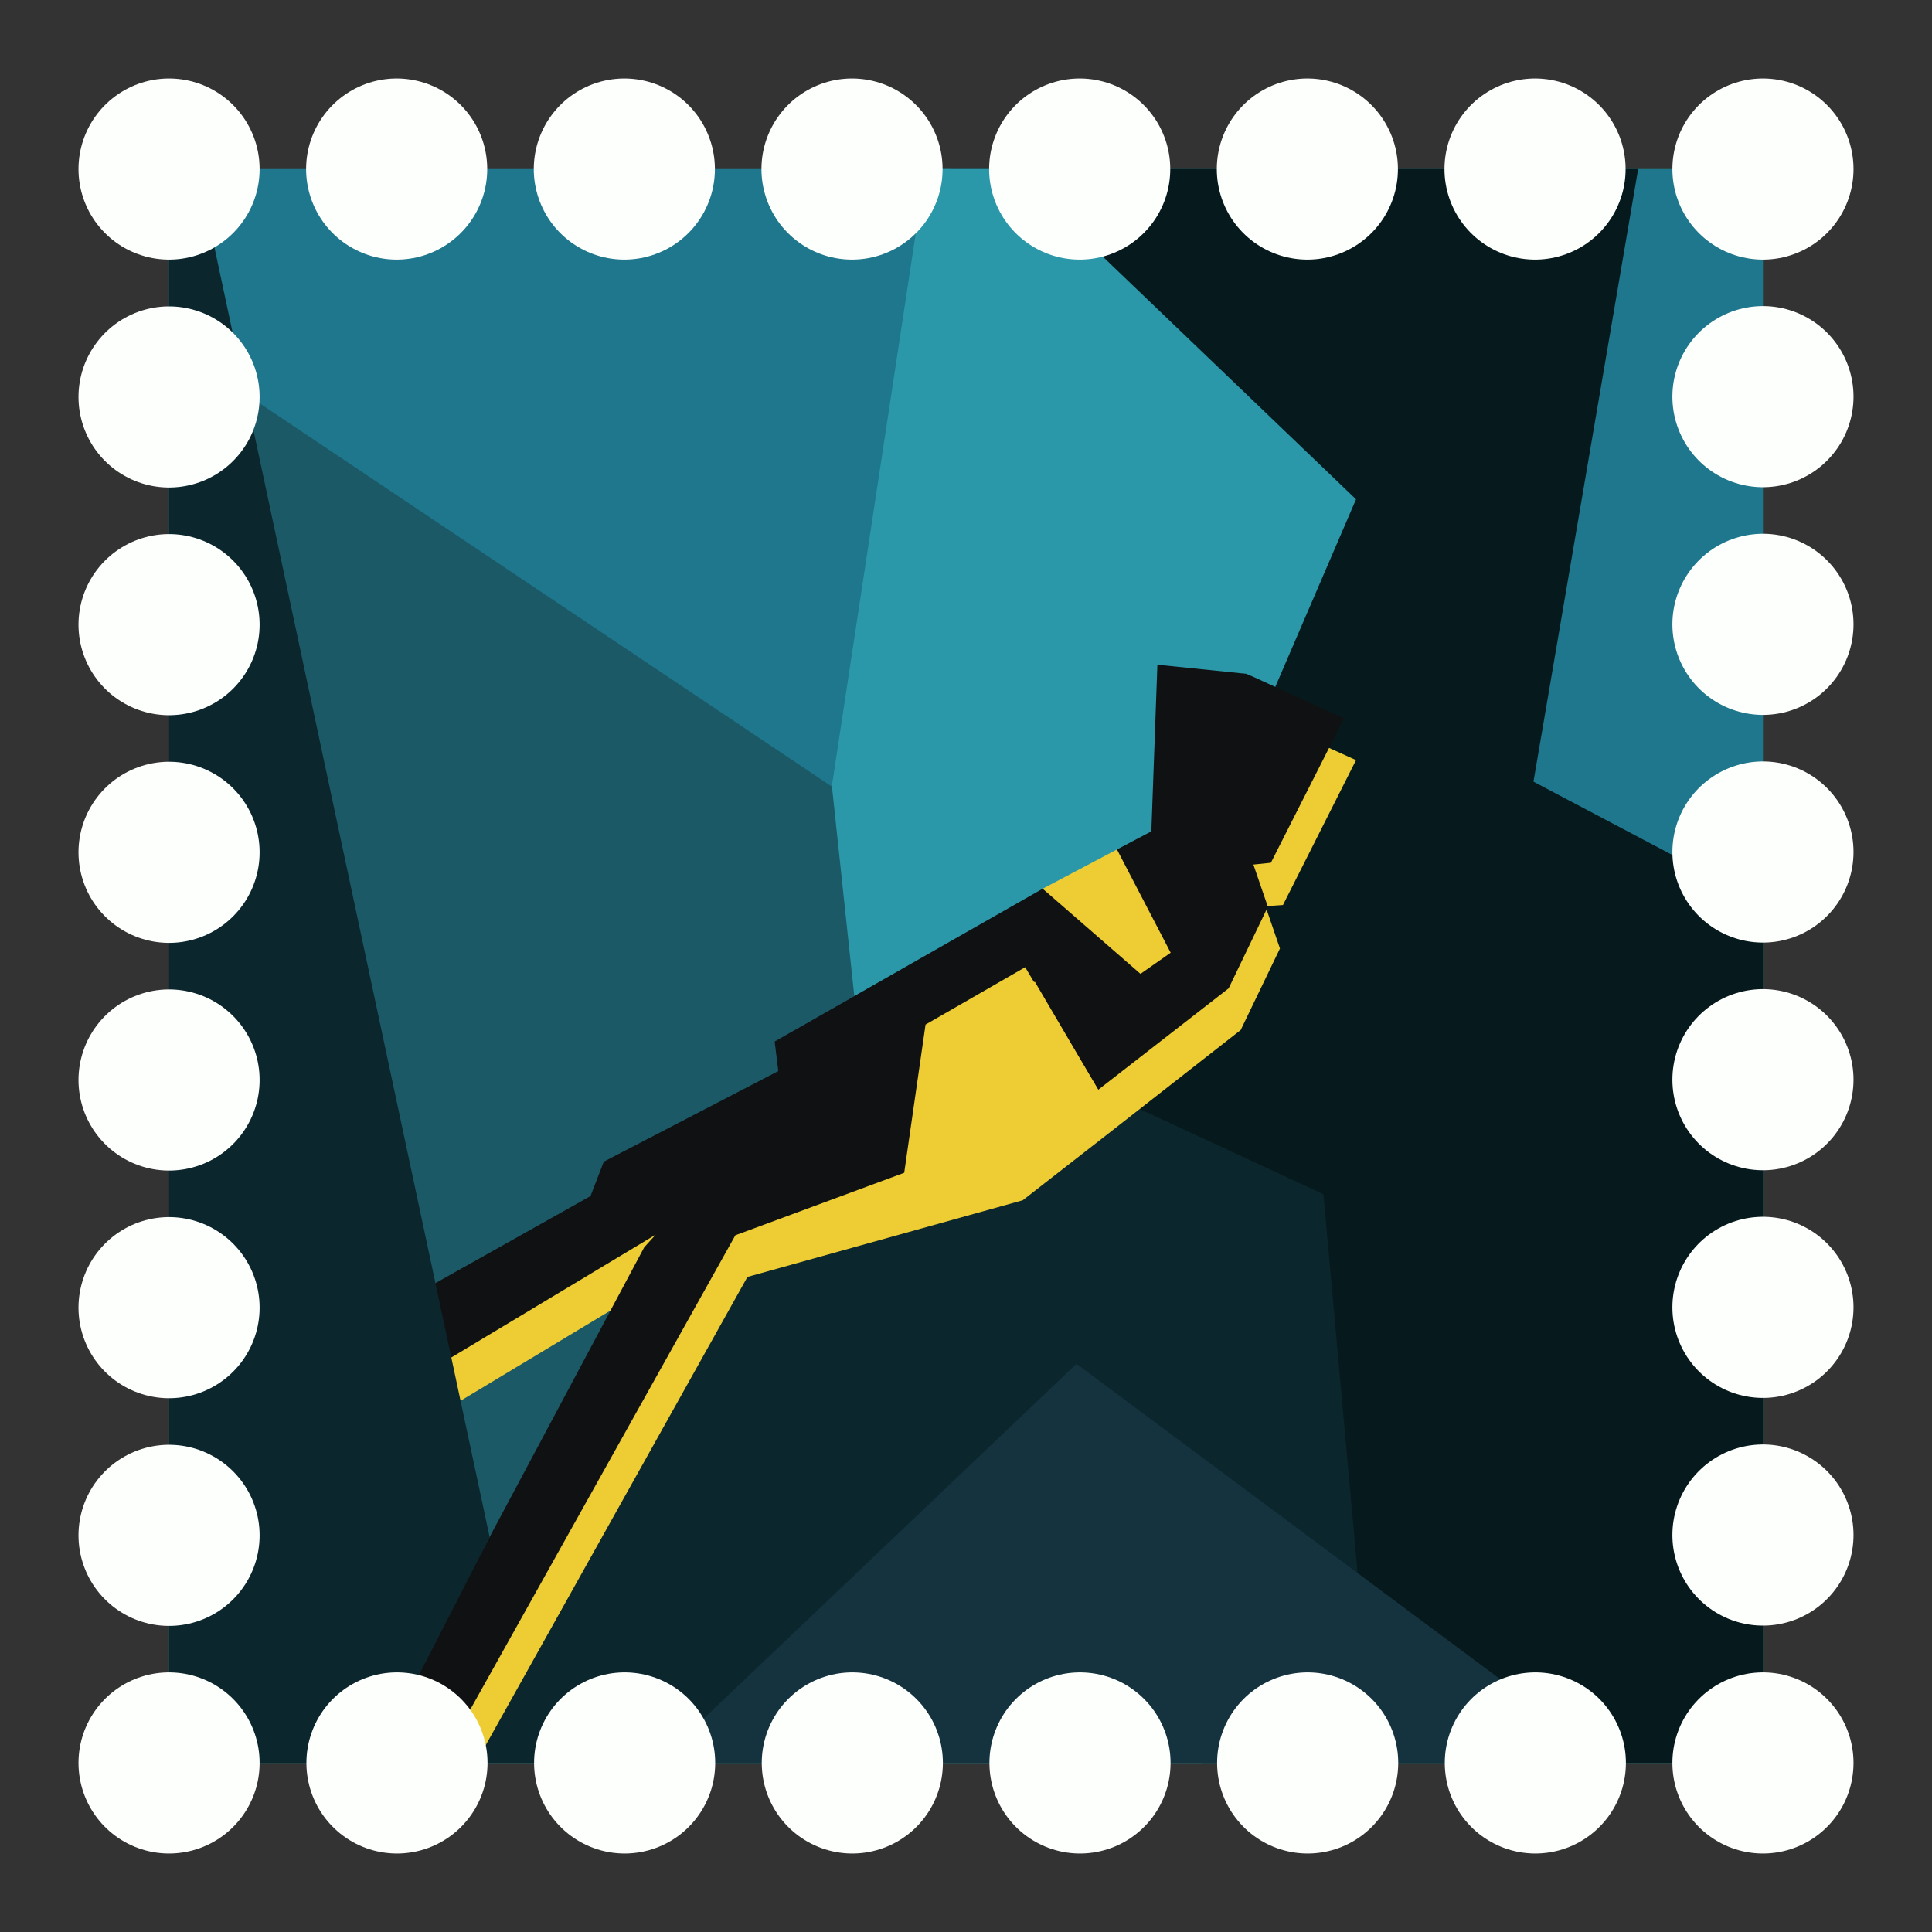 <?xml version="1.0" encoding="utf-8"?>
<!-- Generator: Adobe Illustrator 24.0.0, SVG Export Plug-In . SVG Version: 6.00 Build 0)  -->
<svg version="1.1" id="solowBlue" xmlns="http://www.w3.org/2000/svg" xmlns:xlink="http://www.w3.org/1999/xlink" x="0px" y="0px"
	 viewBox="0 0 320 320" style="enable-background:new 0 0 320 320;" xml:space="preserve">
<rect x="0" y="0" width="320" height="320" fill="#333333" stroke="none"/>
<style type="text/css">
	.st0{clip-path:url(#SVGID_2_);}
	.st1{fill-rule:evenodd;clip-rule:evenodd;fill:#54694F;}
	.st2{fill-rule:evenodd;clip-rule:evenodd;fill:#234721;}
	.st3{fill-rule:evenodd;clip-rule:evenodd;fill:#1E778C;}
	.st4{fill:#06191C;}
	.st5{fill-rule:evenodd;clip-rule:evenodd;fill:#2B98AA;}
	.st6{fill:none;}
	.st7{fill-rule:evenodd;clip-rule:evenodd;fill:#5A869C;}
	.st8{fill-rule:evenodd;clip-rule:evenodd;fill:#577B80;}
	.st9{fill-rule:evenodd;clip-rule:evenodd;fill:#1B5966;}
	.st10{fill-rule:evenodd;clip-rule:evenodd;fill:#4AA1AC;}
	.st11{fill-rule:evenodd;clip-rule:evenodd;fill:#0B262D;}
	.st12{fill-rule:evenodd;clip-rule:evenodd;fill:#539F86;}
	.st13{fill:none;stroke:#E75665;stroke-width:4;stroke-miterlimit:10;}
	.st14{fill-rule:evenodd;clip-rule:evenodd;fill:#EDCD33;}
	.st15{fill-rule:evenodd;clip-rule:evenodd;fill:#101112;}
	.st16{fill:#0B262D;}
	.st17{fill-rule:evenodd;clip-rule:evenodd;fill:#15333F;}
	.st18{fill:none;stroke:#FDFFFC;stroke-width:30;stroke-linecap:round;stroke-miterlimit:10;}
	.st19{fill:none;stroke:#FDFFFC;stroke-width:30;stroke-linecap:round;stroke-miterlimit:10;stroke-dasharray:0,37.71;}
</style>
<g>
	<g>
		<defs>
			<rect id="SVGID_1_" x="28" y="28" width="264" height="264"/>
		</defs>
		<clipPath id="SVGID_2_">
			<use xlink:href="#SVGID_1_"  style="overflow:visible;"/>
		</clipPath>
		<g class="st0">
			<g>
				<path class="st1" d="M-93.4,248c2.1,0.1,216.4-59.6,216.4-59.6l222.8,141.9l-370.2,92.5L-93.4,248z"/>
				<g>
					<polygon class="st2" points="349.7,327 252.4,249.8 252.4,-41.9 349.7,11.8 					"/>
					<polygon class="st3" points="305.2,16.1 15.7,16.1 60.7,292.8 365.4,292.8 					"/>
					<polygon class="st4" points="206.5,104.4 159.1,189.2 230.1,312.7 342.4,350.4 463,239.8 					"/>
					<polygon class="st4" points="156.2,4.8 165.7,168.9 155.1,243.3 249.3,156.9 274.1,11.8 					"/>
					<polygon class="st5" points="224.6,82.7 194,153.8 130.3,179.5 155.1,16.1 					"/>
					<polygon class="st6" points="205.3,80.7 201.3,113.3 206.4,111.6 207.8,112.2 213.5,114.7 215.4,128.1 203.3,140.5 
						209.3,147.3 286.6,137.9 					"/>
					<polygon class="st7" points="155.1,172 154.7,173.8 171.4,162.5 171.3,162.3 					"/>
					<polygon class="st7" points="110.9,203.6 115.4,201 115.7,200.2 					"/>
					<polygon class="st8" points="8.9,215.9 61.9,232.5 66.5,229.8 50.6,207.9 41.2,195 					"/>
					<polygon class="st9" points="41.2,195 50.6,207.9 67.7,215 97.8,198.1 100,192.4 128.9,177.4 128.3,172.5 141.5,165 
						137.8,130.3 40.6,65.2 					"/>
					<polygon class="st10" points="110.9,203.6 115.4,201 115.7,200.2 					"/>
					<polygon class="st11" points="106.7,206.6 81.1,249.8 71.7,265.6 60.7,292.8 122.9,311.3 123.6,308.4 133.8,264.3 149.9,194.2 
						135.6,196.1 126,200 121.8,204.6 102.6,236.9 100.3,240.7 90.6,262.9 81.1,249.8 					"/>
					<polygon class="st12" points="155.1,172 154.7,173.8 171.4,162.5 171.3,162.3 					"/>
					<polygon class="st11" points="121.8,204.6 89.1,263.1 228.4,299.7 219.2,197.8 181.9,180.5 167.4,191.9 155.6,193.4 
						150.6,191.2 149.9,194.2 135.6,196.1 126,200 					"/>
					<polyline class="st13" points="81.1,249.8 81.1,249.8 66.8,230.2 66.5,229.8 					"/>
					<polygon class="st9" points="130.8,186.4 -17.2,265.1 34.1,309.7 67.3,286.8 					"/>
					<polygon class="st14" points="110.7,211.3 68.5,236.7 52.6,214.9 69.7,222 99.9,205 102,199.3 130.9,184.4 130.3,179.5 
						174.7,154.2 187,147.7 192.7,144.7 193.7,117 208.4,118.6 209.8,119.2 224.6,125.9 212.5,149.9 209.6,150.1 212,157.1 
						205.5,170.6 183.9,187.5 183.9,187.5 169.4,198.8 123.8,211.5 74.5,299.7 62.7,299.7 108.7,213.6 					"/>
					<g>
						<polygon class="st15" points="222.6,119 207.8,112.2 206.4,111.6 191.7,110.1 190.7,137.7 185,140.7 189.1,150.1 183,154.4 
							172.7,147.2 128.3,172.5 128.9,177.4 100,192.4 97.8,198.1 67.7,215 50.6,207.9 66.5,229.8 108.6,204.5 106.7,206.6 
							60.7,292.8 72.5,292.8 121.8,204.6 149.9,194.2 150.6,191.2 153.6,178.6 154.7,173.8 155.1,172 171.4,162.6 181.9,180.5 
							203.5,163.7 210,150.2 207.6,143.2 210.5,142.9 						"/>
						<path class="st13" d="M89.9,232.3"/>
						<polygon class="st14" points="153.3,169.7 149.6,195.4 167.4,191.9 181.9,180.5 169.8,160.2 						"/>
						<polygon class="st14" points="172.7,147.2 188.9,161.3 193.9,157.8 185,140.7 						"/>
					</g>
					<polygon class="st16" points="-68.5,35 27.8,4.8 81.1,254.6 22.8,368.4 					"/>
					<polygon class="st17" points="56.8,341.5 178.3,225.9 268.2,292.8 234.7,330.3 					"/>
				</g>
				<rect x="32" y="53" class="st6" width="302.2" height="239.8"/>
			</g>
		</g>
	</g>
</g>
<g id="border">
	<line class="st18" x1="292" y1="292" x2="292" y2="292"/>
	<line class="st19" x1="254.3" y1="292" x2="46.8" y2="292"/>
	<line class="st18" x1="28" y1="292" x2="28" y2="292"/>
	<line class="st19" x1="28" y1="254.3" x2="28" y2="46.9"/>
	<line class="st18" x1="28" y1="28" x2="28" y2="28"/>
	<line class="st19" x1="65.7" y1="28" x2="273.1" y2="28"/>
	<line class="st18" x1="292" y1="28" x2="292" y2="28"/>
	<line class="st19" x1="292" y1="65.7" x2="292" y2="273.1"/>
</g>
</svg>
